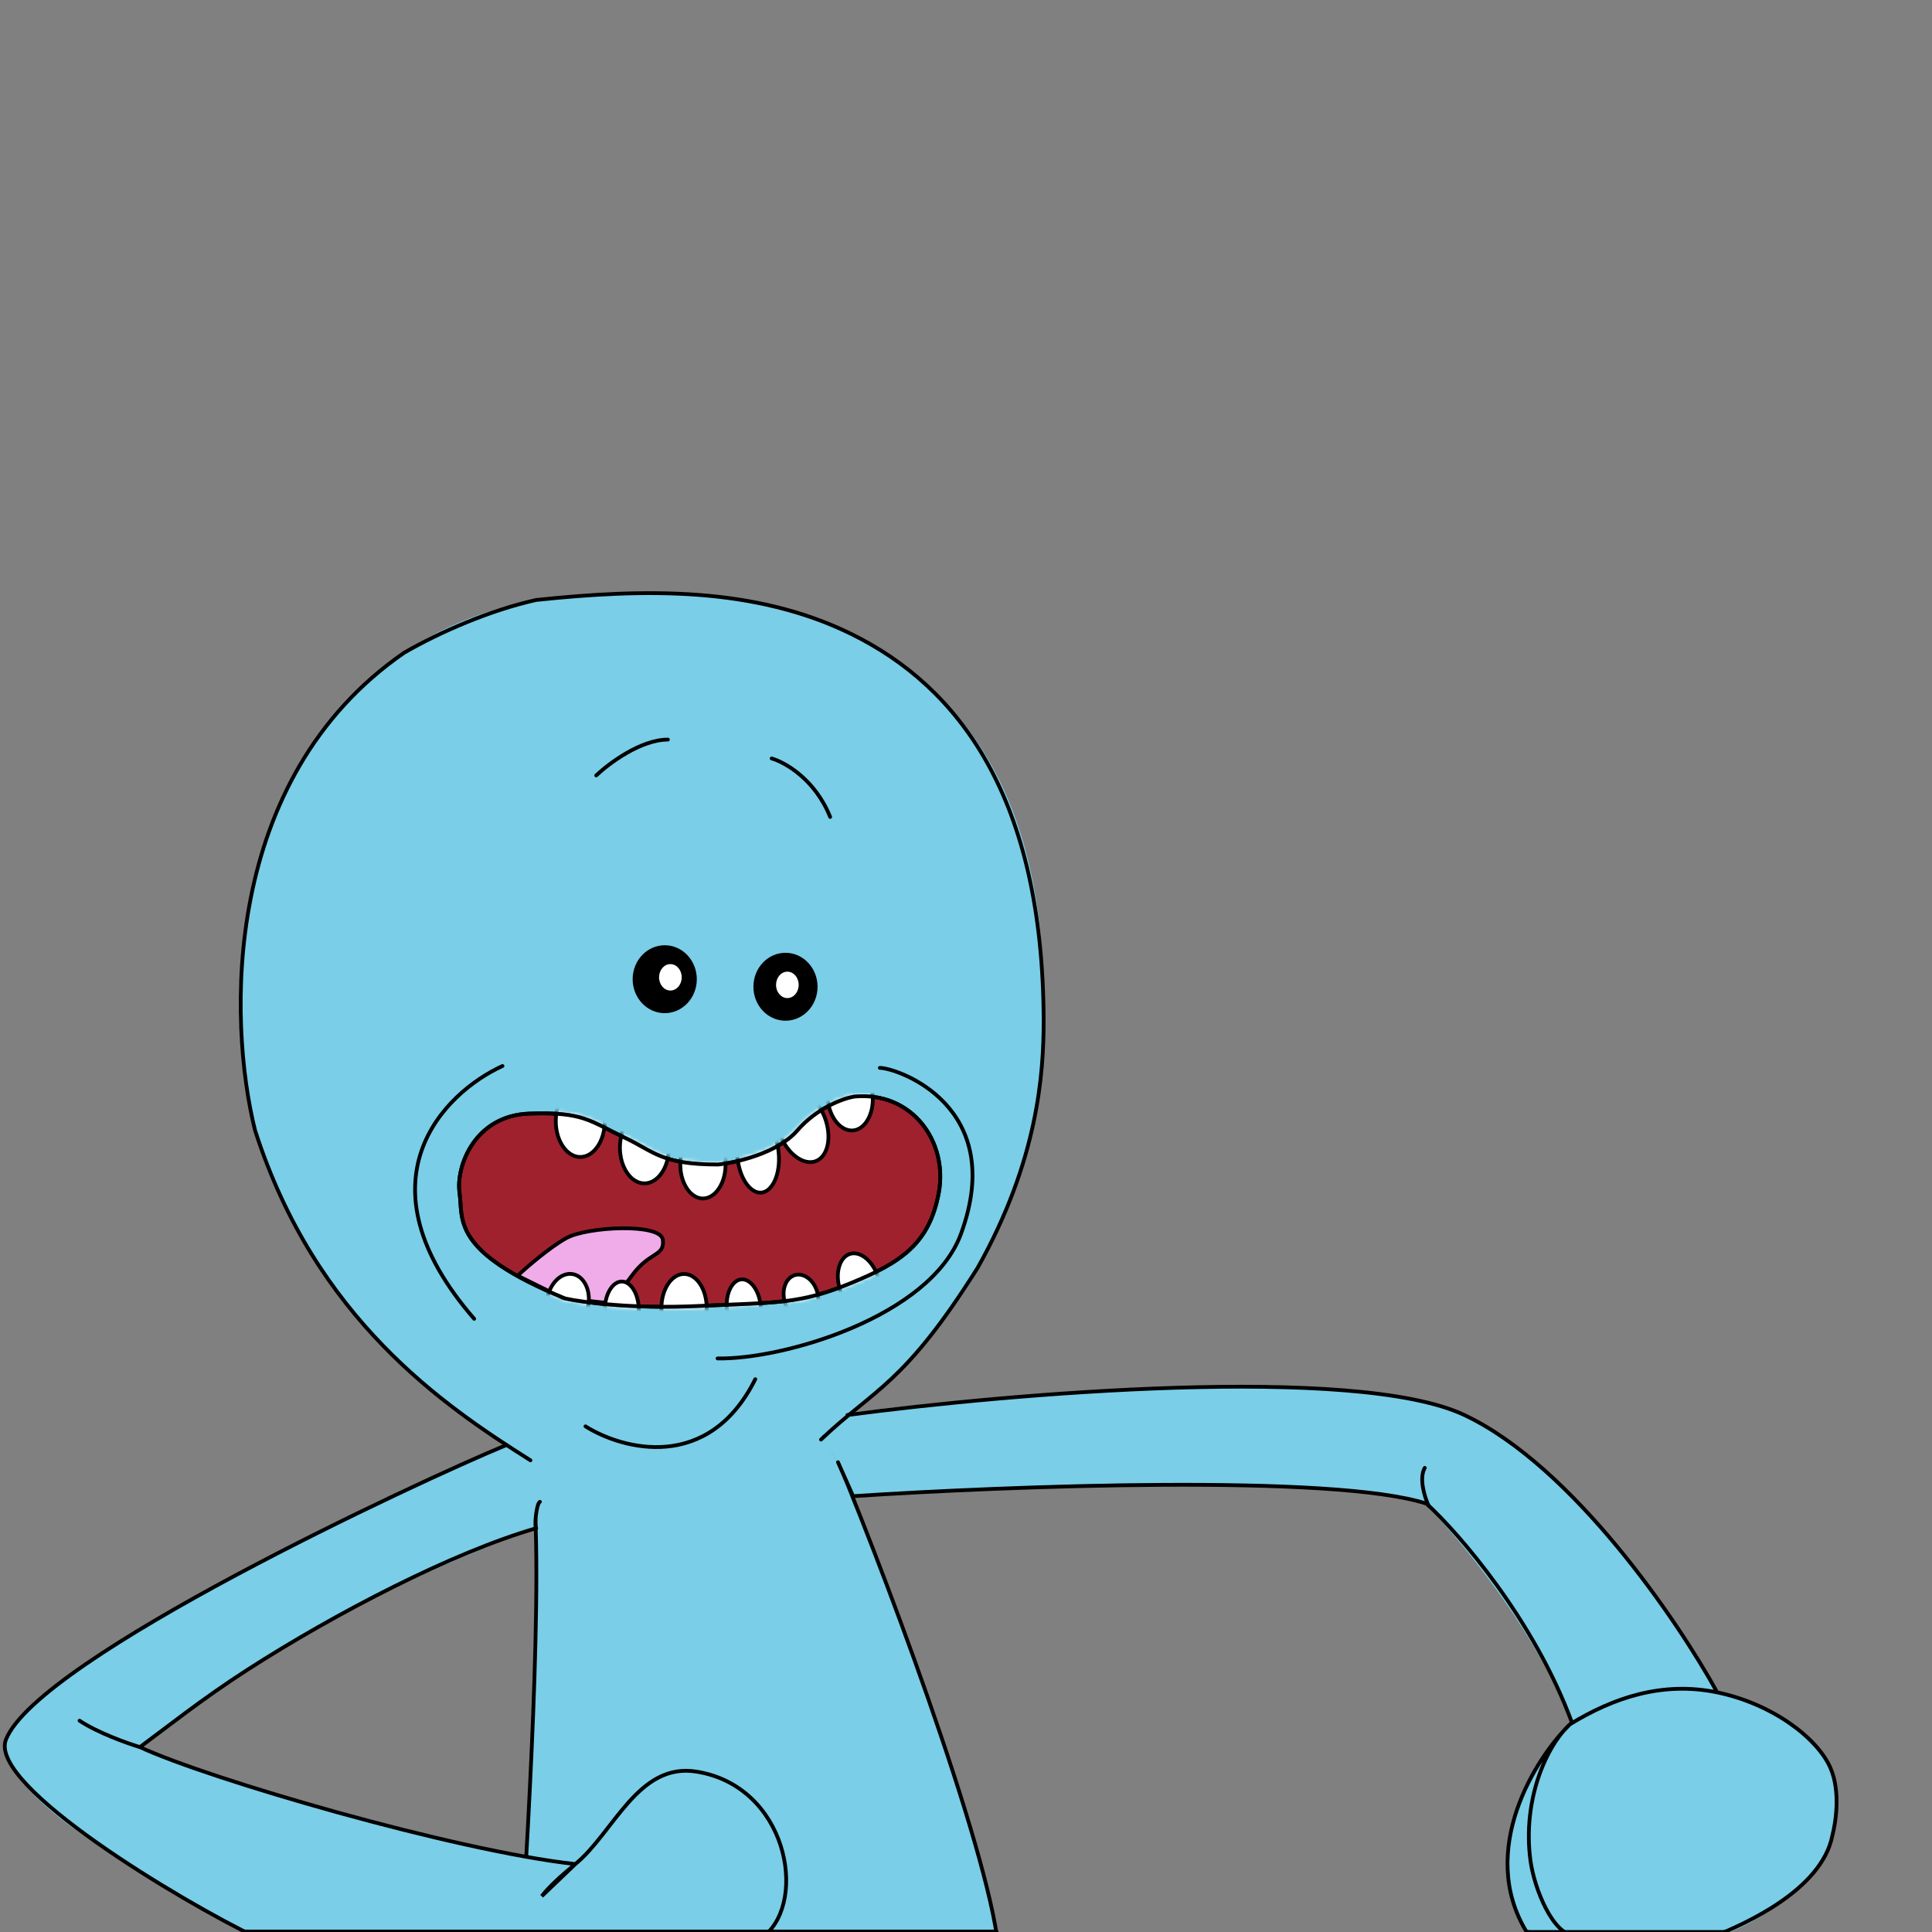 <svg width="512" height="512" viewBox="0 0 512 512" fill="none" xmlns="http://www.w3.org/2000/svg">
<rect x="0" y="0" width="512" height="512" fill="#808080" stroke="none"/>
<g clip-path="url(#clip0_83_3546)">
<path d="M264.578 516C261.778 489.2 232.745 412 219.078 380L140.078 386C144.878 403.6 140.078 482.167 138.078 516H264.578Z" fill="#7ACEE7" stroke="black" stroke-linecap="round"/>
<path d="M65.578 291.5C73.978 338.7 118.745 374.5 140.078 386.5C159.911 389.5 203.378 392.4 218.578 380C237.578 364.5 278.578 335.5 276.578 260.5C274.578 185.5 230.078 153.5 155.578 157.5C81.078 161.5 55.078 232.5 65.578 291.5Z" fill="#7ACEE7"/>
<path d="M134.078 383C96.578 399 17.578 436.9 1.578 460.5C0.245 463.667 2.678 473.4 23.078 487C43.478 500.6 66.578 513 70.578 515L204.578 513.5C207.078 501.667 204.578 471.5 185.578 470C166.578 468.5 163.405 486.26 152.078 495.183C122.047 488.619 67.051 475.141 37.078 463.44C49.245 452.294 87.278 425 142.078 405L144.078 389L134.078 383Z" fill="#7ACEE7"/>
<path d="M225.578 396.5L216.578 376C220.578 373.5 351.578 360 386.078 374C413.678 385.2 443.578 428.333 455.078 448.5C469.878 450.1 481.245 462.5 485.078 468.5C493.878 493.3 467.078 510 454.078 513.5L404.578 512.5C392.178 488.5 407.745 464.667 416.578 457C406.978 431.8 386.578 407.5 377.578 398.5C347.178 389.7 263.578 393.5 225.578 396.5Z" fill="#7ACEE7"/>
<path d="M202.578 513C214.078 503.5 208.578 473.371 184.578 469.5C169.078 467 162.648 485.676 152.467 494M152.467 494C148.545 497.207 145.358 500.164 143.578 502.5L152.467 494ZM152.467 494C120.578 490.5 55.078 471.4 37.078 463C44.167 457.767 53.596 450.208 65.578 442.5C89.09 427.375 120.086 411.359 142.078 405" stroke="black" stroke-linecap="round"/>
<path d="M134.078 383C111.078 392.5 10.078 439.5 1.578 461C-3.247 473.205 48.245 504 68.078 513.5H204.078" stroke="black" stroke-linecap="round"/>
<path d="M222.078 387.5L226.078 396.5C266.578 393.833 353.678 390.5 378.078 398.5C386.745 406.5 406.578 429.3 416.578 456.5C416.413 456.643 416.247 456.791 416.078 456.943M417.578 513H454.578C462.078 510 482.778 500.9 485.578 486.5C486.412 483.333 487.878 474.9 485.078 468.5C481.578 460.5 469.578 451.5 455.078 448.5M417.578 513C411.578 513 406.578 500.5 405.578 493C403.416 476.78 409.94 462.498 416.078 456.943M417.578 513L404.578 512C391.378 490.4 407.078 465.629 416.078 456.943M455.078 448.5C440.578 445.5 427.578 449.887 416.078 456.943M455.078 448.5C444.745 429.667 416.878 388.6 388.078 375C359.278 361.4 267.078 369.333 224.578 375" stroke="black" stroke-linecap="round"/>
<path d="M140.578 387C117.578 372.5 83.578 349.5 67.578 299.5C60.411 270.667 58.578 206.5 107.078 173C116.578 167.5 129.8 161.74 142.078 159C170.578 156 199.836 155.362 225.578 168C254.153 182.029 276.404 211.422 276.578 270.5C276.578 284.5 275.078 307.5 259.078 336C239.578 367 231.768 367.986 217.578 381.5" stroke="black" stroke-linecap="round"/>
<path d="M143.078 398C142.078 398.5 141.578 405 142.078 405" stroke="black" stroke-linecap="round"/>
<path d="M37.078 463C33.745 462 25.878 459.2 21.078 456" stroke="black" stroke-linecap="round"/>
<path d="M378.578 399C377.578 396.833 375.978 391.8 377.578 389" stroke="black" stroke-linecap="round"/>
<path d="M457.078 512L404.578 512" stroke="black" stroke-linecap="round"/>
<path d="M264.078 511.866L64.396 511.866" stroke="black" stroke-linecap="round"/>
<ellipse cx="176.161" cy="259.5" rx="8.5" ry="9" fill="black"/>
<ellipse cx="208.161" cy="261.5" rx="8.5" ry="9" fill="black"/>
<ellipse cx="177.661" cy="259" rx="3" ry="3.5" fill="white"/>
<ellipse cx="208.661" cy="261" rx="3" ry="3.5" fill="white"/>
<path d="M165.784 301.614C173.384 305.214 175.284 308.614 190.284 308.614C195.118 308.114 206.084 305.614 211.284 299.614C216.484 293.614 223.451 291.114 226.284 290.614C241.784 289.114 251.284 302.614 248.784 316.114C246.284 329.614 238.784 334.614 225.284 340.114C211.784 345.614 206.284 345.114 184.784 346.114C167.584 346.914 154.284 345.114 149.784 344.114C119.284 331.614 122.784 323.114 121.784 316.114C120.784 309.114 125.784 295.614 140.284 295.114C154.784 294.614 156.284 297.114 165.784 301.614Z" fill="#A0212E" stroke="black"/>
<path d="M167.448 338.066C163.678 343.266 161.686 344.5 162.661 345.5L149.161 344L137.161 338.066C139.495 335.899 145.761 330.466 150.161 328.066C155.661 325.066 175.161 324.066 175.661 328.566C176.161 333.066 172.161 331.566 167.448 338.066Z" fill="#F0ABE9" stroke="black"/>
<mask id="mask0_83_3546" style="mask-type:alpha" maskUnits="userSpaceOnUse" x="121" y="289" width="129" height="58">
<path d="M165.784 301.614C173.384 305.214 175.284 308.614 190.284 308.614C195.118 308.114 206.084 305.614 211.284 299.614C216.484 293.614 223.451 291.114 226.284 290.614C241.784 289.114 251.284 302.614 248.784 316.114C246.284 329.614 238.784 334.614 225.284 340.114C211.784 345.614 206.284 345.114 184.784 346.114C167.584 346.914 154.284 345.114 149.784 344.114C119.284 331.614 122.784 323.114 121.784 316.114C120.784 309.114 125.784 295.614 140.284 295.114C154.784 294.614 156.284 297.114 165.784 301.614Z" fill="#AF1D27" stroke="black"/>
</mask>
<g mask="url(#mask0_83_3546)">
<path d="M181.284 337.614C179.703 337.614 178.215 338.551 177.101 340.179C175.988 341.805 175.284 344.079 175.284 346.614C175.284 349.15 175.988 351.424 177.101 353.05C178.215 354.678 179.703 355.614 181.284 355.614C182.866 355.614 184.354 354.678 185.468 353.05C186.58 351.424 187.284 349.15 187.284 346.614C187.284 344.079 186.58 341.805 185.468 340.179C184.354 338.551 182.866 337.614 181.284 337.614Z" fill="white" stroke="black"/>
<path d="M164.784 339.614C163.638 339.614 162.525 340.359 161.673 341.723C160.825 343.079 160.284 344.984 160.284 347.114C160.284 349.245 160.825 351.15 161.673 352.506C162.525 353.87 163.638 354.614 164.784 354.614C165.931 354.614 167.044 353.87 167.896 352.506C168.743 351.15 169.284 349.245 169.284 347.114C169.284 344.984 168.743 343.079 167.896 341.723C167.044 340.359 165.931 339.614 164.784 339.614Z" fill="white" stroke="black"/>
<path d="M151.776 337.651C150.33 337.396 148.846 337.937 147.61 339.093C146.374 340.249 145.412 342.001 145.045 344.08C144.678 346.159 144.983 348.134 145.75 349.643C146.516 351.152 147.726 352.168 149.172 352.423C150.617 352.678 152.101 352.137 153.337 350.981C154.573 349.825 155.536 348.073 155.903 345.994C156.269 343.915 155.964 341.94 155.197 340.431C154.431 338.922 153.222 337.906 151.776 337.651Z" fill="white" stroke="black"/>
<path d="M196.452 339.048C195.311 339.148 194.267 339.987 193.537 341.42C192.81 342.845 192.438 344.79 192.623 346.912C192.809 349.034 193.514 350.885 194.477 352.162C195.444 353.446 196.618 354.091 197.76 353.991C198.902 353.891 199.945 353.052 200.676 351.62C201.402 350.195 201.775 348.25 201.589 346.128C201.403 344.005 200.698 342.155 199.736 340.878C198.768 339.594 197.594 338.948 196.452 339.048Z" fill="white" stroke="black"/>
<path d="M210.72 337.891C209.567 338.2 208.653 339.095 208.129 340.355C207.606 341.615 207.487 343.215 207.926 344.852C208.364 346.488 209.267 347.815 210.35 348.644C211.433 349.473 212.673 349.791 213.825 349.483C214.978 349.174 215.892 348.279 216.416 347.019C216.939 345.759 217.058 344.159 216.619 342.522C216.181 340.886 215.278 339.559 214.195 338.73C213.112 337.901 211.872 337.583 210.72 337.891Z" fill="white" stroke="black"/>
<path d="M225.261 332.295C223.932 332.702 222.917 333.894 222.401 335.608C221.887 337.319 221.893 339.493 222.572 341.715C223.251 343.937 224.462 345.742 225.845 346.873C227.231 348.006 228.74 348.427 230.068 348.02C231.397 347.614 232.412 346.422 232.927 344.708C233.441 342.997 233.436 340.823 232.756 338.601C232.077 336.379 230.866 334.574 229.483 333.443C228.097 332.31 226.59 331.889 225.261 332.295Z" fill="white" stroke="black"/>
<path d="M186.284 299.614C184.703 299.614 183.215 300.551 182.101 302.179C180.988 303.805 180.284 306.079 180.284 308.614C180.284 311.15 180.988 313.424 182.101 315.05C183.215 316.678 184.703 317.614 186.284 317.614C187.866 317.614 189.354 316.678 190.468 315.05C191.58 313.424 192.284 311.15 192.284 308.614C192.284 306.079 191.58 303.805 190.468 302.179C189.354 300.551 187.866 299.614 186.284 299.614Z" fill="white" stroke="black"/>
<path d="M200.021 296.135C198.626 296.257 197.353 297.37 196.472 299.28C195.599 301.175 195.166 303.759 195.413 306.577C195.66 309.395 196.534 311.864 197.723 313.579C198.922 315.307 200.369 316.181 201.764 316.059C203.158 315.937 204.431 314.825 205.312 312.915C206.185 311.02 206.618 308.436 206.371 305.618C206.125 302.8 205.25 300.331 204.061 298.616C202.862 296.888 201.415 296.013 200.021 296.135Z" fill="white" stroke="black"/>
<path d="M209.04 289.037C207.483 289.635 206.383 291.167 205.929 293.283C205.475 295.393 205.684 298.02 206.694 300.649C207.703 303.279 209.305 305.371 211.054 306.636C212.808 307.904 214.651 308.306 216.208 307.709C217.765 307.111 218.865 305.578 219.32 303.463C219.773 301.352 219.564 298.726 218.555 296.096C217.545 293.467 215.943 291.375 214.194 290.11C212.44 288.842 210.598 288.439 209.04 289.037Z" fill="white" stroke="black"/>
<path d="M224.5 281.649C222.924 281.787 221.524 282.849 220.556 284.568C219.589 286.285 219.086 288.611 219.307 291.137C219.528 293.663 220.428 295.867 221.678 297.39C222.929 298.915 224.493 299.718 226.069 299.58C227.645 299.442 229.045 298.38 230.013 296.661C230.979 294.944 231.483 292.618 231.262 290.092C231.041 287.565 230.141 285.361 228.891 283.839C227.64 282.314 226.076 281.511 224.5 281.649Z" fill="white" stroke="black"/>
<path d="M170.784 294.614C169.059 294.614 167.447 295.613 166.244 297.33C165.043 299.046 164.284 301.443 164.284 304.114C164.284 306.786 165.043 309.183 166.244 310.899C167.447 312.616 169.059 313.614 170.784 313.614C172.509 313.614 174.122 312.616 175.324 310.899C176.526 309.183 177.284 306.786 177.284 304.114C177.284 301.443 176.526 299.046 175.324 297.33C174.122 295.613 172.509 294.614 170.784 294.614Z" fill="white" stroke="black"/>
<path d="M153.784 287.614C152.059 287.614 150.447 288.613 149.244 290.33C148.043 292.046 147.284 294.443 147.284 297.114C147.284 299.786 148.043 302.183 149.244 303.899C150.447 305.616 152.059 306.614 153.784 306.614C155.509 306.614 157.122 305.616 158.324 303.899C159.526 302.183 160.284 299.786 160.284 297.114C160.284 294.443 159.526 292.046 158.324 290.33C157.122 288.613 155.509 287.614 153.784 287.614Z" fill="white" stroke="black"/>
</g>
<path d="M165.784 301.614C173.384 305.214 175.284 308.614 190.284 308.614C195.118 308.114 206.084 305.614 211.284 299.614C216.484 293.614 223.451 291.114 226.284 290.614C241.784 289.114 251.284 302.614 248.784 316.114C246.284 329.614 238.784 334.614 225.284 340.114C211.784 345.614 206.284 345.114 184.784 346.114C167.584 346.914 154.284 345.114 149.784 344.114C119.284 331.614 122.784 323.114 121.784 316.114C120.784 309.114 125.784 295.614 140.284 295.114C154.784 294.614 156.284 297.114 165.784 301.614Z" stroke="black"/>
<path d="M133.161 282.5C117.495 289.667 94.061 313.1 125.661 349.5" stroke="black" stroke-linecap="round"/>
<path d="M190.161 360C207.495 360.333 246.573 349 254.661 327C267.161 293 237.661 283 233.161 283" stroke="black" stroke-linecap="round"/>
<path d="M155.161 378C164.995 384.167 187.761 390.3 200.161 365.5" stroke="black" stroke-linecap="round"/>
<path d="M158 205.5C161.333 202.333 169.8 196 177 196" stroke="black" stroke-linecap="round"/>
<path d="M204.5 201C208 202 216 206.5 220 216.5" stroke="black" stroke-linecap="round"/>
</g>
<defs>
<clipPath id="clip0_83_3546">
<rect width="512" height="512" fill="white"/>
</clipPath>
</defs>
</svg>
